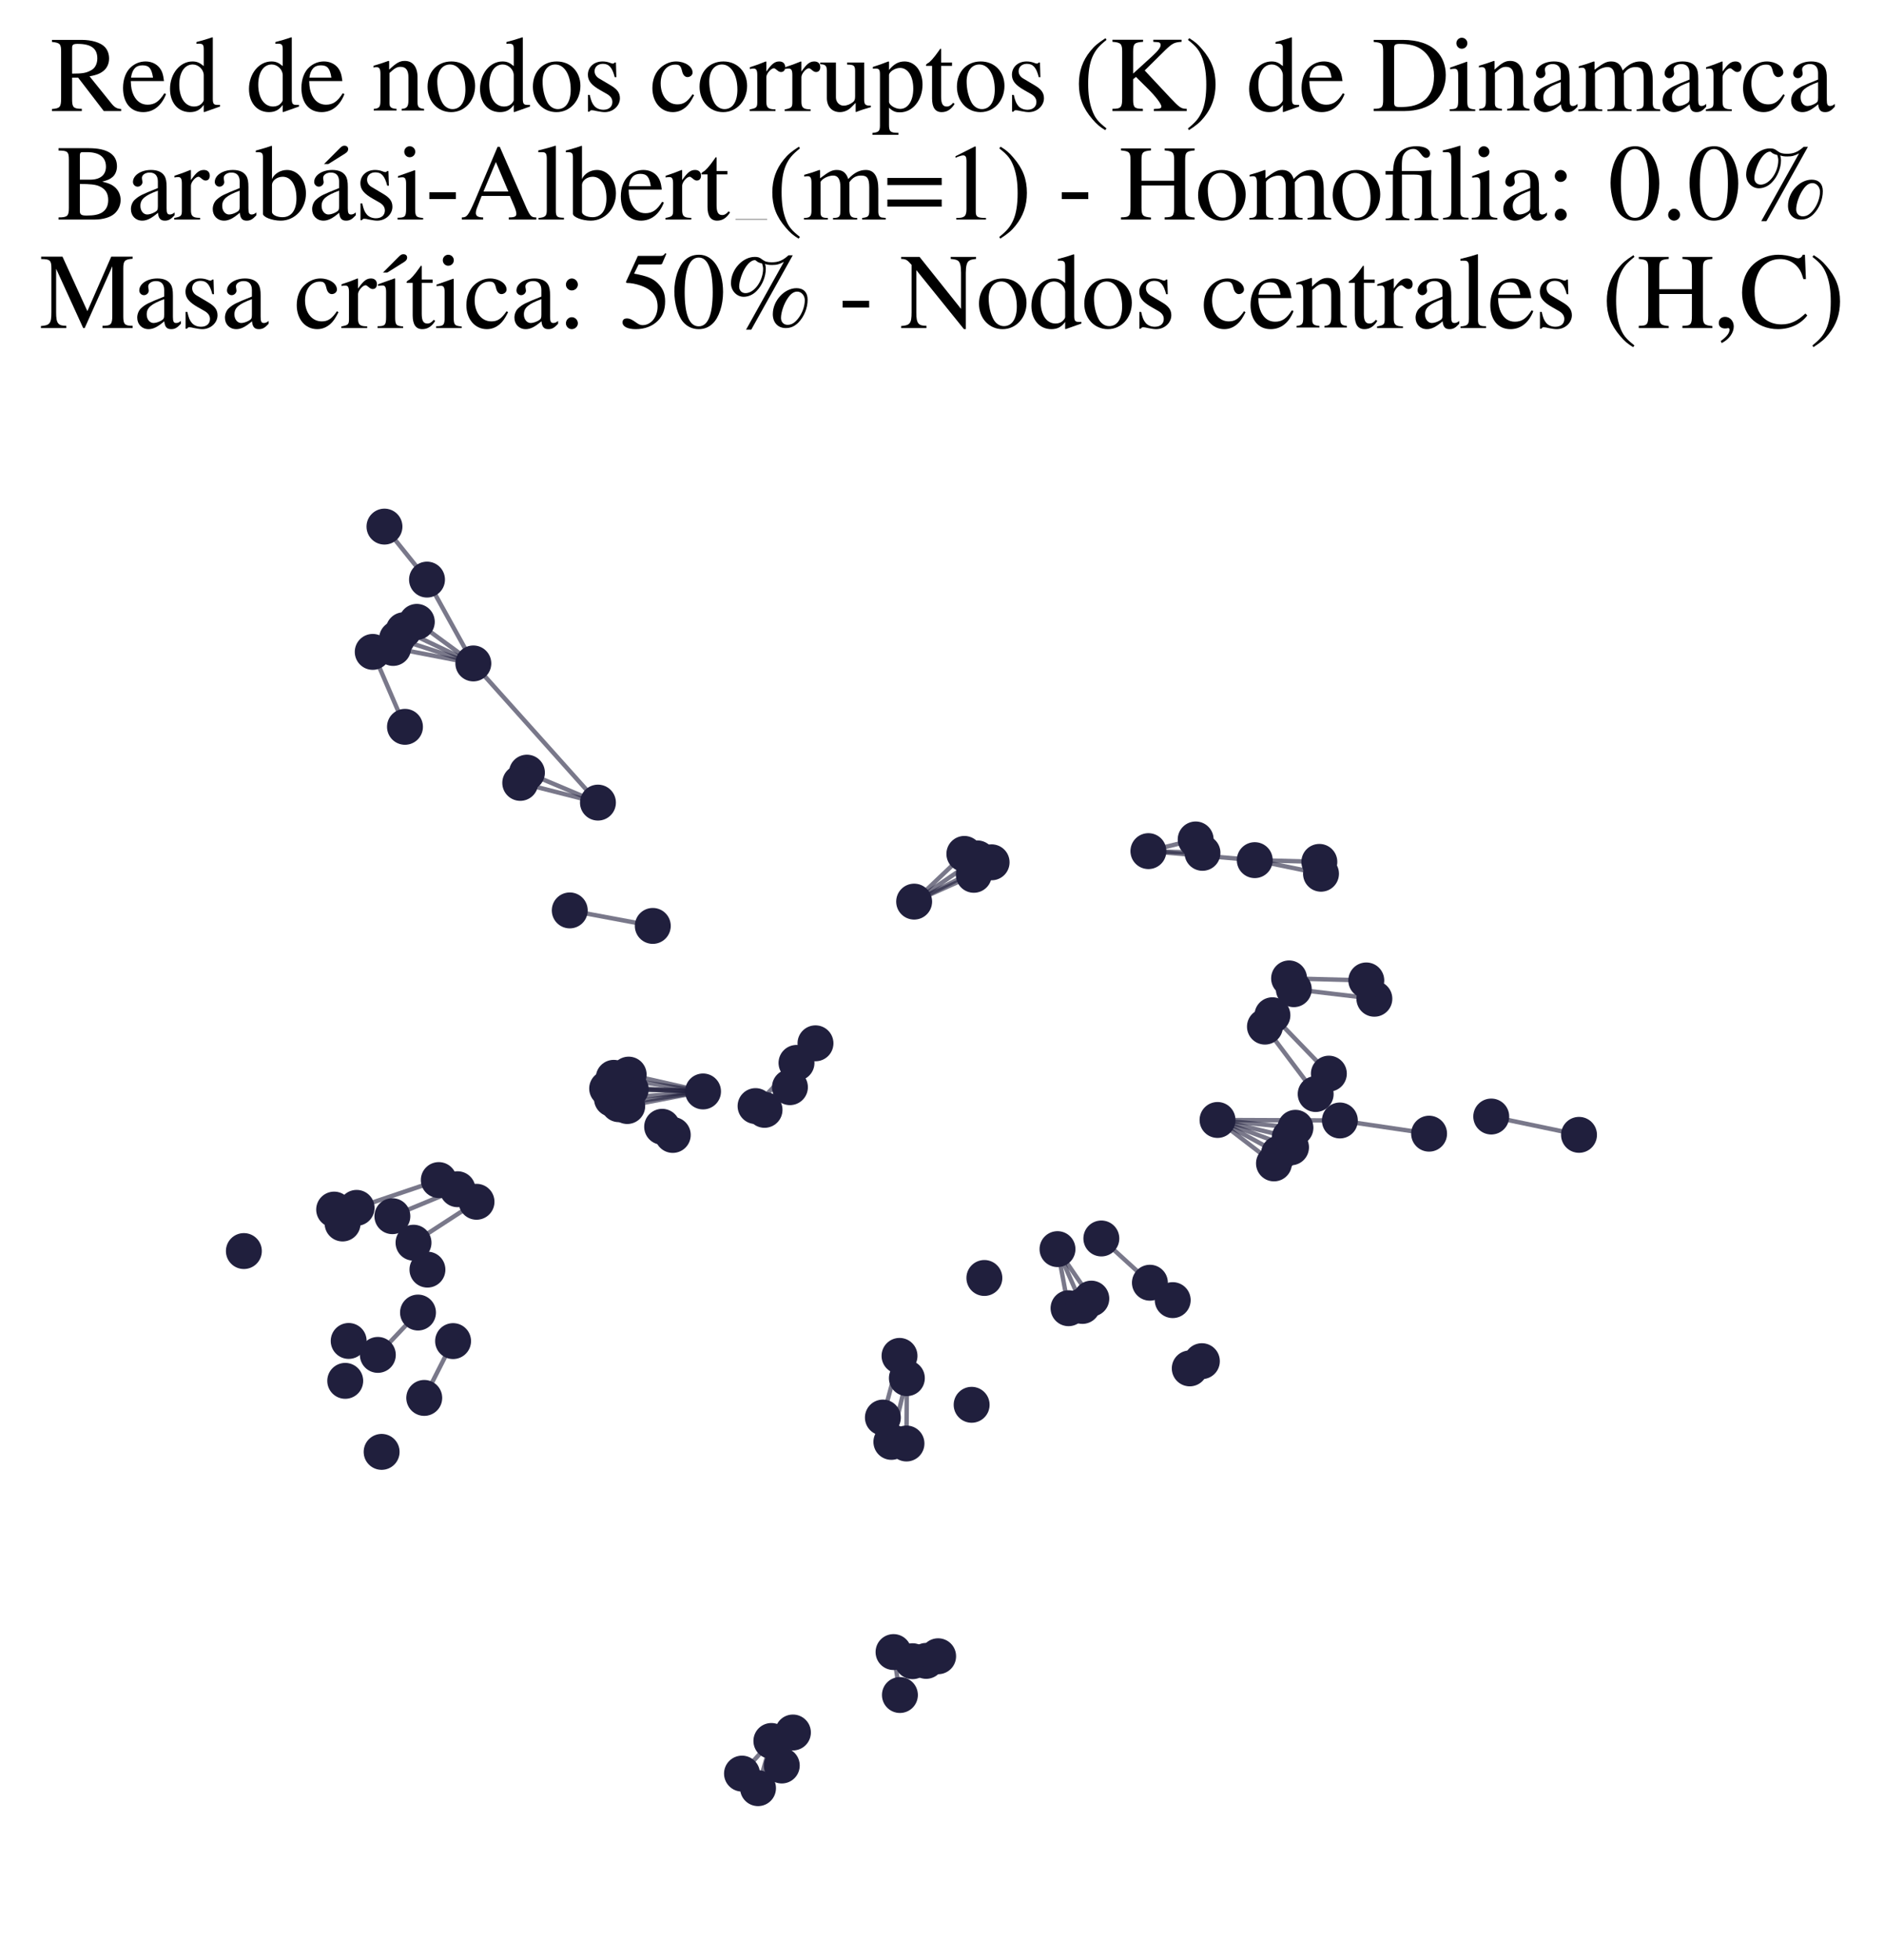 <?xml version="1.0" encoding="utf-8" standalone="no"?>
<!DOCTYPE svg PUBLIC "-//W3C//DTD SVG 1.1//EN"
  "http://www.w3.org/Graphics/SVG/1.1/DTD/svg11.dtd">
<svg xmlns:xlink="http://www.w3.org/1999/xlink" width="171.118pt" height="177.988pt" viewBox="0 0 171.118 177.988" xmlns="http://www.w3.org/2000/svg" version="1.1">
 <defs>
  <style type="text/css">*{stroke-linejoin: round; stroke-linecap: butt}</style>
 </defs>
 <g id="figure_1">
  <g id="patch_1">
   <path d="M 0 177.988 
L 171.118 177.988 
L 171.118 -0 
L 0 -0 
z
" style="fill: #ffffff"/>
  </g>
  <g id="axes_1">
   <g id="LineCollection_1">
    <path d="M 117.661 102.4 
L 110.584 101.691 
" clip-path="url(#pcf1320dfd2)" style="fill: none; stroke: #201f3d; stroke-opacity: 0.6; stroke-width: 0.4"/>
    <path d="M 81.157 150.003 
L 81.737 153.903 
" clip-path="url(#pcf1320dfd2)" style="fill: none; stroke: #201f3d; stroke-opacity: 0.6; stroke-width: 0.4"/>
    <path d="M 35.639 110.427 
L 41.557 107.978 
" clip-path="url(#pcf1320dfd2)" style="fill: none; stroke: #201f3d; stroke-opacity: 0.6; stroke-width: 0.4"/>
    <path d="M 117.084 88.836 
L 124.096 89.021 
" clip-path="url(#pcf1320dfd2)" style="fill: none; stroke: #201f3d; stroke-opacity: 0.6; stroke-width: 0.4"/>
    <path d="M 98.312 118.575 
L 96.049 113.417 
" clip-path="url(#pcf1320dfd2)" style="fill: none; stroke: #201f3d; stroke-opacity: 0.6; stroke-width: 0.4"/>
    <path d="M 72.344 96.509 
L 69.441 100.772 
" clip-path="url(#pcf1320dfd2)" style="fill: none; stroke: #201f3d; stroke-opacity: 0.6; stroke-width: 0.4"/>
    <path d="M 72.344 96.509 
L 68.625 100.43 
" clip-path="url(#pcf1320dfd2)" style="fill: none; stroke: #201f3d; stroke-opacity: 0.6; stroke-width: 0.4"/>
    <path d="M 110.584 101.691 
L 115.711 105.634 
" clip-path="url(#pcf1320dfd2)" style="fill: none; stroke: #201f3d; stroke-opacity: 0.6; stroke-width: 0.4"/>
    <path d="M 110.584 101.691 
L 121.697 101.737 
" clip-path="url(#pcf1320dfd2)" style="fill: none; stroke: #201f3d; stroke-opacity: 0.6; stroke-width: 0.4"/>
    <path d="M 110.584 101.691 
L 116.165 104.744 
" clip-path="url(#pcf1320dfd2)" style="fill: none; stroke: #201f3d; stroke-opacity: 0.6; stroke-width: 0.4"/>
    <path d="M 110.584 101.691 
L 117.26 104.173 
" clip-path="url(#pcf1320dfd2)" style="fill: none; stroke: #201f3d; stroke-opacity: 0.6; stroke-width: 0.4"/>
    <path d="M 110.584 101.691 
L 117.148 103.253 
" clip-path="url(#pcf1320dfd2)" style="fill: none; stroke: #201f3d; stroke-opacity: 0.6; stroke-width: 0.4"/>
    <path d="M 96.049 113.417 
L 99.121 117.911 
" clip-path="url(#pcf1320dfd2)" style="fill: none; stroke: #201f3d; stroke-opacity: 0.6; stroke-width: 0.4"/>
    <path d="M 96.049 113.417 
L 97.052 118.783 
" clip-path="url(#pcf1320dfd2)" style="fill: none; stroke: #201f3d; stroke-opacity: 0.6; stroke-width: 0.4"/>
    <path d="M 34.318 123.021 
L 37.966 119.176 
" clip-path="url(#pcf1320dfd2)" style="fill: none; stroke: #201f3d; stroke-opacity: 0.6; stroke-width: 0.4"/>
    <path d="M 63.855 99.101 
L 56.97 100.425 
" clip-path="url(#pcf1320dfd2)" style="fill: none; stroke: #201f3d; stroke-opacity: 0.6; stroke-width: 0.4"/>
    <path d="M 63.855 99.101 
L 55.146 98.836 
" clip-path="url(#pcf1320dfd2)" style="fill: none; stroke: #201f3d; stroke-opacity: 0.6; stroke-width: 0.4"/>
    <path d="M 63.855 99.101 
L 57.29 98.905 
" clip-path="url(#pcf1320dfd2)" style="fill: none; stroke: #201f3d; stroke-opacity: 0.6; stroke-width: 0.4"/>
    <path d="M 63.855 99.101 
L 57.1 97.572 
" clip-path="url(#pcf1320dfd2)" style="fill: none; stroke: #201f3d; stroke-opacity: 0.6; stroke-width: 0.4"/>
    <path d="M 63.855 99.101 
L 56.203 100.259 
" clip-path="url(#pcf1320dfd2)" style="fill: none; stroke: #201f3d; stroke-opacity: 0.6; stroke-width: 0.4"/>
    <path d="M 63.855 99.101 
L 56.186 98.729 
" clip-path="url(#pcf1320dfd2)" style="fill: none; stroke: #201f3d; stroke-opacity: 0.6; stroke-width: 0.4"/>
    <path d="M 63.855 99.101 
L 55.744 97.864 
" clip-path="url(#pcf1320dfd2)" style="fill: none; stroke: #201f3d; stroke-opacity: 0.6; stroke-width: 0.4"/>
    <path d="M 63.855 99.101 
L 55.584 99.775 
" clip-path="url(#pcf1320dfd2)" style="fill: none; stroke: #201f3d; stroke-opacity: 0.6; stroke-width: 0.4"/>
    <path d="M 117.512 89.816 
L 124.83 90.684 
" clip-path="url(#pcf1320dfd2)" style="fill: none; stroke: #201f3d; stroke-opacity: 0.6; stroke-width: 0.4"/>
    <path d="M 54.31 72.875 
L 47.252 71.084 
" clip-path="url(#pcf1320dfd2)" style="fill: none; stroke: #201f3d; stroke-opacity: 0.6; stroke-width: 0.4"/>
    <path d="M 54.31 72.875 
L 47.86 70.155 
" clip-path="url(#pcf1320dfd2)" style="fill: none; stroke: #201f3d; stroke-opacity: 0.6; stroke-width: 0.4"/>
    <path d="M 54.31 72.875 
L 42.991 60.238 
" clip-path="url(#pcf1320dfd2)" style="fill: none; stroke: #201f3d; stroke-opacity: 0.6; stroke-width: 0.4"/>
    <path d="M 38.784 52.626 
L 42.991 60.238 
" clip-path="url(#pcf1320dfd2)" style="fill: none; stroke: #201f3d; stroke-opacity: 0.6; stroke-width: 0.4"/>
    <path d="M 38.784 52.626 
L 34.92 47.815 
" clip-path="url(#pcf1320dfd2)" style="fill: none; stroke: #201f3d; stroke-opacity: 0.6; stroke-width: 0.4"/>
    <path d="M 36.669 57.223 
L 42.991 60.238 
" clip-path="url(#pcf1320dfd2)" style="fill: none; stroke: #201f3d; stroke-opacity: 0.6; stroke-width: 0.4"/>
    <path d="M 119.832 78.258 
L 113.966 78.099 
" clip-path="url(#pcf1320dfd2)" style="fill: none; stroke: #201f3d; stroke-opacity: 0.6; stroke-width: 0.4"/>
    <path d="M 88.449 79.431 
L 83.029 81.865 
" clip-path="url(#pcf1320dfd2)" style="fill: none; stroke: #201f3d; stroke-opacity: 0.6; stroke-width: 0.4"/>
    <path d="M 43.281 109.119 
L 37.559 112.834 
" clip-path="url(#pcf1320dfd2)" style="fill: none; stroke: #201f3d; stroke-opacity: 0.6; stroke-width: 0.4"/>
    <path d="M 39.854 107.147 
L 32.39 109.671 
" clip-path="url(#pcf1320dfd2)" style="fill: none; stroke: #201f3d; stroke-opacity: 0.6; stroke-width: 0.4"/>
    <path d="M 115.57 92.181 
L 120.697 97.484 
" clip-path="url(#pcf1320dfd2)" style="fill: none; stroke: #201f3d; stroke-opacity: 0.6; stroke-width: 0.4"/>
    <path d="M 80.961 130.92 
L 82.368 125.133 
" clip-path="url(#pcf1320dfd2)" style="fill: none; stroke: #201f3d; stroke-opacity: 0.6; stroke-width: 0.4"/>
    <path d="M 74.068 94.73 
L 71.748 98.712 
" clip-path="url(#pcf1320dfd2)" style="fill: none; stroke: #201f3d; stroke-opacity: 0.6; stroke-width: 0.4"/>
    <path d="M 121.697 101.737 
L 129.8 102.934 
" clip-path="url(#pcf1320dfd2)" style="fill: none; stroke: #201f3d; stroke-opacity: 0.6; stroke-width: 0.4"/>
    <path d="M 88.77 77.938 
L 83.029 81.865 
" clip-path="url(#pcf1320dfd2)" style="fill: none; stroke: #201f3d; stroke-opacity: 0.6; stroke-width: 0.4"/>
    <path d="M 114.891 93.215 
L 119.499 99.335 
" clip-path="url(#pcf1320dfd2)" style="fill: none; stroke: #201f3d; stroke-opacity: 0.6; stroke-width: 0.4"/>
    <path d="M 104.443 116.468 
L 100.032 112.45 
" clip-path="url(#pcf1320dfd2)" style="fill: none; stroke: #201f3d; stroke-opacity: 0.6; stroke-width: 0.4"/>
    <path d="M 81.701 123.111 
L 80.19 128.71 
" clip-path="url(#pcf1320dfd2)" style="fill: none; stroke: #201f3d; stroke-opacity: 0.6; stroke-width: 0.4"/>
    <path d="M 71.007 160.303 
L 72.019 157.306 
" clip-path="url(#pcf1320dfd2)" style="fill: none; stroke: #201f3d; stroke-opacity: 0.6; stroke-width: 0.4"/>
    <path d="M 135.445 101.378 
L 143.417 103.042 
" clip-path="url(#pcf1320dfd2)" style="fill: none; stroke: #201f3d; stroke-opacity: 0.6; stroke-width: 0.4"/>
    <path d="M 83.029 81.865 
L 87.59 77.532 
" clip-path="url(#pcf1320dfd2)" style="fill: none; stroke: #201f3d; stroke-opacity: 0.6; stroke-width: 0.4"/>
    <path d="M 83.029 81.865 
L 90.065 78.296 
" clip-path="url(#pcf1320dfd2)" style="fill: none; stroke: #201f3d; stroke-opacity: 0.6; stroke-width: 0.4"/>
    <path d="M 82.333 131.067 
L 82.368 125.133 
" clip-path="url(#pcf1320dfd2)" style="fill: none; stroke: #201f3d; stroke-opacity: 0.6; stroke-width: 0.4"/>
    <path d="M 38.533 126.927 
L 41.152 121.768 
" clip-path="url(#pcf1320dfd2)" style="fill: none; stroke: #201f3d; stroke-opacity: 0.6; stroke-width: 0.4"/>
    <path d="M 104.306 77.28 
L 113.966 78.099 
" clip-path="url(#pcf1320dfd2)" style="fill: none; stroke: #201f3d; stroke-opacity: 0.6; stroke-width: 0.4"/>
    <path d="M 104.306 77.28 
L 109.218 77.436 
" clip-path="url(#pcf1320dfd2)" style="fill: none; stroke: #201f3d; stroke-opacity: 0.6; stroke-width: 0.4"/>
    <path d="M 104.306 77.28 
L 108.599 76.22 
" clip-path="url(#pcf1320dfd2)" style="fill: none; stroke: #201f3d; stroke-opacity: 0.6; stroke-width: 0.4"/>
    <path d="M 113.966 78.099 
L 119.983 79.333 
" clip-path="url(#pcf1320dfd2)" style="fill: none; stroke: #201f3d; stroke-opacity: 0.6; stroke-width: 0.4"/>
    <path d="M 36.063 57.984 
L 42.991 60.238 
" clip-path="url(#pcf1320dfd2)" style="fill: none; stroke: #201f3d; stroke-opacity: 0.6; stroke-width: 0.4"/>
    <path d="M 67.393 161.039 
L 70.062 158.076 
" clip-path="url(#pcf1320dfd2)" style="fill: none; stroke: #201f3d; stroke-opacity: 0.6; stroke-width: 0.4"/>
    <path d="M 35.708 58.832 
L 42.991 60.238 
" clip-path="url(#pcf1320dfd2)" style="fill: none; stroke: #201f3d; stroke-opacity: 0.6; stroke-width: 0.4"/>
    <path d="M 51.75 82.663 
L 59.291 84.071 
" clip-path="url(#pcf1320dfd2)" style="fill: none; stroke: #201f3d; stroke-opacity: 0.6; stroke-width: 0.4"/>
    <path d="M 70.062 158.076 
L 68.849 162.361 
" clip-path="url(#pcf1320dfd2)" style="fill: none; stroke: #201f3d; stroke-opacity: 0.6; stroke-width: 0.4"/>
    <path d="M 36.783 65.994 
L 33.854 59.191 
" clip-path="url(#pcf1320dfd2)" style="fill: none; stroke: #201f3d; stroke-opacity: 0.6; stroke-width: 0.4"/>
    <path d="M 37.857 56.463 
L 42.991 60.238 
" clip-path="url(#pcf1320dfd2)" style="fill: none; stroke: #201f3d; stroke-opacity: 0.6; stroke-width: 0.4"/>
   </g>
   <g id="PathCollection_1">
    <defs>
     <path id="m071372f8cb" d="M 0 1.581 
C 0.419 1.581 0.822 1.415 1.118 1.118 
C 1.415 0.822 1.581 0.419 1.581 0 
C 1.581 -0.419 1.415 -0.822 1.118 -1.118 
C 0.822 -1.415 0.419 -1.581 0 -1.581 
C -0.419 -1.581 -0.822 -1.415 -1.118 -1.118 
C -1.415 -0.822 -1.581 -0.419 -1.581 0 
C -1.581 0.419 -1.415 0.822 -1.118 1.118 
C -0.822 1.415 -0.419 1.581 0 1.581 
z
" style="stroke: #201f3d; stroke-width: 0.1"/>
    </defs>
    <g clip-path="url(#pcf1320dfd2)">
     <use xlink:href="#m071372f8cb" x="104.443" y="116.468" style="fill: #201f3d; stroke: #201f3d; stroke-width: 0.1"/>
     <use xlink:href="#m071372f8cb" x="108.599" y="76.22" style="fill: #201f3d; stroke: #201f3d; stroke-width: 0.1"/>
     <use xlink:href="#m071372f8cb" x="113.966" y="78.099" style="fill: #201f3d; stroke: #201f3d; stroke-width: 0.1"/>
     <use xlink:href="#m071372f8cb" x="35.639" y="110.427" style="fill: #201f3d; stroke: #201f3d; stroke-width: 0.1"/>
     <use xlink:href="#m071372f8cb" x="121.697" y="101.737" style="fill: #201f3d; stroke: #201f3d; stroke-width: 0.1"/>
     <use xlink:href="#m071372f8cb" x="114.891" y="93.215" style="fill: #201f3d; stroke: #201f3d; stroke-width: 0.1"/>
     <use xlink:href="#m071372f8cb" x="38.823" y="115.279" style="fill: #201f3d; stroke: #201f3d; stroke-width: 0.1"/>
     <use xlink:href="#m071372f8cb" x="81.157" y="150.003" style="fill: #201f3d; stroke: #201f3d; stroke-width: 0.1"/>
     <use xlink:href="#m071372f8cb" x="82.333" y="131.067" style="fill: #201f3d; stroke: #201f3d; stroke-width: 0.1"/>
     <use xlink:href="#m071372f8cb" x="124.83" y="90.684" style="fill: #201f3d; stroke: #201f3d; stroke-width: 0.1"/>
     <use xlink:href="#m071372f8cb" x="81.737" y="153.903" style="fill: #201f3d; stroke: #201f3d; stroke-width: 0.1"/>
     <use xlink:href="#m071372f8cb" x="82.368" y="125.133" style="fill: #201f3d; stroke: #201f3d; stroke-width: 0.1"/>
     <use xlink:href="#m071372f8cb" x="42.991" y="60.238" style="fill: #201f3d; stroke: #201f3d; stroke-width: 0.1"/>
     <use xlink:href="#m071372f8cb" x="30.35" y="109.827" style="fill: #201f3d; stroke: #201f3d; stroke-width: 0.1"/>
     <use xlink:href="#m071372f8cb" x="56.203" y="100.259" style="fill: #201f3d; stroke: #201f3d; stroke-width: 0.1"/>
     <use xlink:href="#m071372f8cb" x="57.1" y="97.572" style="fill: #201f3d; stroke: #201f3d; stroke-width: 0.1"/>
     <use xlink:href="#m071372f8cb" x="81.701" y="123.111" style="fill: #201f3d; stroke: #201f3d; stroke-width: 0.1"/>
     <use xlink:href="#m071372f8cb" x="89.407" y="116.037" style="fill: #201f3d; stroke: #201f3d; stroke-width: 0.1"/>
     <use xlink:href="#m071372f8cb" x="34.662" y="131.827" style="fill: #201f3d; stroke: #201f3d; stroke-width: 0.1"/>
     <use xlink:href="#m071372f8cb" x="61.106" y="103.05" style="fill: #201f3d; stroke: #201f3d; stroke-width: 0.1"/>
     <use xlink:href="#m071372f8cb" x="72.344" y="96.509" style="fill: #201f3d; stroke: #201f3d; stroke-width: 0.1"/>
     <use xlink:href="#m071372f8cb" x="39.854" y="107.147" style="fill: #201f3d; stroke: #201f3d; stroke-width: 0.1"/>
     <use xlink:href="#m071372f8cb" x="69.441" y="100.772" style="fill: #201f3d; stroke: #201f3d; stroke-width: 0.1"/>
     <use xlink:href="#m071372f8cb" x="35.708" y="58.832" style="fill: #201f3d; stroke: #201f3d; stroke-width: 0.1"/>
     <use xlink:href="#m071372f8cb" x="135.445" y="101.378" style="fill: #201f3d; stroke: #201f3d; stroke-width: 0.1"/>
     <use xlink:href="#m071372f8cb" x="97.052" y="118.783" style="fill: #201f3d; stroke: #201f3d; stroke-width: 0.1"/>
     <use xlink:href="#m071372f8cb" x="109.163" y="123.591" style="fill: #201f3d; stroke: #201f3d; stroke-width: 0.1"/>
     <use xlink:href="#m071372f8cb" x="37.559" y="112.834" style="fill: #201f3d; stroke: #201f3d; stroke-width: 0.1"/>
     <use xlink:href="#m071372f8cb" x="124.096" y="89.021" style="fill: #201f3d; stroke: #201f3d; stroke-width: 0.1"/>
     <use xlink:href="#m071372f8cb" x="68.849" y="162.361" style="fill: #201f3d; stroke: #201f3d; stroke-width: 0.1"/>
     <use xlink:href="#m071372f8cb" x="55.584" y="99.775" style="fill: #201f3d; stroke: #201f3d; stroke-width: 0.1"/>
     <use xlink:href="#m071372f8cb" x="84.119" y="150.804" style="fill: #201f3d; stroke: #201f3d; stroke-width: 0.1"/>
     <use xlink:href="#m071372f8cb" x="37.966" y="119.176" style="fill: #201f3d; stroke: #201f3d; stroke-width: 0.1"/>
     <use xlink:href="#m071372f8cb" x="120.697" y="97.484" style="fill: #201f3d; stroke: #201f3d; stroke-width: 0.1"/>
     <use xlink:href="#m071372f8cb" x="41.152" y="121.768" style="fill: #201f3d; stroke: #201f3d; stroke-width: 0.1"/>
     <use xlink:href="#m071372f8cb" x="33.854" y="59.191" style="fill: #201f3d; stroke: #201f3d; stroke-width: 0.1"/>
     <use xlink:href="#m071372f8cb" x="71.007" y="160.303" style="fill: #201f3d; stroke: #201f3d; stroke-width: 0.1"/>
     <use xlink:href="#m071372f8cb" x="55.146" y="98.836" style="fill: #201f3d; stroke: #201f3d; stroke-width: 0.1"/>
     <use xlink:href="#m071372f8cb" x="98.312" y="118.575" style="fill: #201f3d; stroke: #201f3d; stroke-width: 0.1"/>
     <use xlink:href="#m071372f8cb" x="74.068" y="94.73" style="fill: #201f3d; stroke: #201f3d; stroke-width: 0.1"/>
     <use xlink:href="#m071372f8cb" x="67.393" y="161.039" style="fill: #201f3d; stroke: #201f3d; stroke-width: 0.1"/>
     <use xlink:href="#m071372f8cb" x="104.306" y="77.28" style="fill: #201f3d; stroke: #201f3d; stroke-width: 0.1"/>
     <use xlink:href="#m071372f8cb" x="38.533" y="126.927" style="fill: #201f3d; stroke: #201f3d; stroke-width: 0.1"/>
     <use xlink:href="#m071372f8cb" x="119.832" y="78.258" style="fill: #201f3d; stroke: #201f3d; stroke-width: 0.1"/>
     <use xlink:href="#m071372f8cb" x="36.063" y="57.984" style="fill: #201f3d; stroke: #201f3d; stroke-width: 0.1"/>
     <use xlink:href="#m071372f8cb" x="96.049" y="113.417" style="fill: #201f3d; stroke: #201f3d; stroke-width: 0.1"/>
     <use xlink:href="#m071372f8cb" x="59.291" y="84.071" style="fill: #201f3d; stroke: #201f3d; stroke-width: 0.1"/>
     <use xlink:href="#m071372f8cb" x="143.417" y="103.042" style="fill: #201f3d; stroke: #201f3d; stroke-width: 0.1"/>
     <use xlink:href="#m071372f8cb" x="32.39" y="109.671" style="fill: #201f3d; stroke: #201f3d; stroke-width: 0.1"/>
     <use xlink:href="#m071372f8cb" x="119.499" y="99.335" style="fill: #201f3d; stroke: #201f3d; stroke-width: 0.1"/>
     <use xlink:href="#m071372f8cb" x="117.661" y="102.4" style="fill: #201f3d; stroke: #201f3d; stroke-width: 0.1"/>
     <use xlink:href="#m071372f8cb" x="82.881" y="150.833" style="fill: #201f3d; stroke: #201f3d; stroke-width: 0.1"/>
     <use xlink:href="#m071372f8cb" x="36.783" y="65.994" style="fill: #201f3d; stroke: #201f3d; stroke-width: 0.1"/>
     <use xlink:href="#m071372f8cb" x="41.557" y="107.978" style="fill: #201f3d; stroke: #201f3d; stroke-width: 0.1"/>
     <use xlink:href="#m071372f8cb" x="36.669" y="57.223" style="fill: #201f3d; stroke: #201f3d; stroke-width: 0.1"/>
     <use xlink:href="#m071372f8cb" x="80.961" y="130.92" style="fill: #201f3d; stroke: #201f3d; stroke-width: 0.1"/>
     <use xlink:href="#m071372f8cb" x="34.92" y="47.815" style="fill: #201f3d; stroke: #201f3d; stroke-width: 0.1"/>
     <use xlink:href="#m071372f8cb" x="34.318" y="123.021" style="fill: #201f3d; stroke: #201f3d; stroke-width: 0.1"/>
     <use xlink:href="#m071372f8cb" x="85.208" y="150.383" style="fill: #201f3d; stroke: #201f3d; stroke-width: 0.1"/>
     <use xlink:href="#m071372f8cb" x="110.584" y="101.691" style="fill: #201f3d; stroke: #201f3d; stroke-width: 0.1"/>
     <use xlink:href="#m071372f8cb" x="60.14" y="102.309" style="fill: #201f3d; stroke: #201f3d; stroke-width: 0.1"/>
     <use xlink:href="#m071372f8cb" x="116.165" y="104.744" style="fill: #201f3d; stroke: #201f3d; stroke-width: 0.1"/>
     <use xlink:href="#m071372f8cb" x="115.711" y="105.634" style="fill: #201f3d; stroke: #201f3d; stroke-width: 0.1"/>
     <use xlink:href="#m071372f8cb" x="68.625" y="100.43" style="fill: #201f3d; stroke: #201f3d; stroke-width: 0.1"/>
     <use xlink:href="#m071372f8cb" x="47.86" y="70.155" style="fill: #201f3d; stroke: #201f3d; stroke-width: 0.1"/>
     <use xlink:href="#m071372f8cb" x="108.062" y="124.246" style="fill: #201f3d; stroke: #201f3d; stroke-width: 0.1"/>
     <use xlink:href="#m071372f8cb" x="56.97" y="100.425" style="fill: #201f3d; stroke: #201f3d; stroke-width: 0.1"/>
     <use xlink:href="#m071372f8cb" x="31.116" y="111.09" style="fill: #201f3d; stroke: #201f3d; stroke-width: 0.1"/>
     <use xlink:href="#m071372f8cb" x="80.19" y="128.71" style="fill: #201f3d; stroke: #201f3d; stroke-width: 0.1"/>
     <use xlink:href="#m071372f8cb" x="47.252" y="71.084" style="fill: #201f3d; stroke: #201f3d; stroke-width: 0.1"/>
     <use xlink:href="#m071372f8cb" x="88.251" y="127.552" style="fill: #201f3d; stroke: #201f3d; stroke-width: 0.1"/>
     <use xlink:href="#m071372f8cb" x="119.983" y="79.333" style="fill: #201f3d; stroke: #201f3d; stroke-width: 0.1"/>
     <use xlink:href="#m071372f8cb" x="37.857" y="56.463" style="fill: #201f3d; stroke: #201f3d; stroke-width: 0.1"/>
     <use xlink:href="#m071372f8cb" x="71.748" y="98.712" style="fill: #201f3d; stroke: #201f3d; stroke-width: 0.1"/>
     <use xlink:href="#m071372f8cb" x="88.449" y="79.431" style="fill: #201f3d; stroke: #201f3d; stroke-width: 0.1"/>
     <use xlink:href="#m071372f8cb" x="51.75" y="82.663" style="fill: #201f3d; stroke: #201f3d; stroke-width: 0.1"/>
     <use xlink:href="#m071372f8cb" x="106.514" y="118.048" style="fill: #201f3d; stroke: #201f3d; stroke-width: 0.1"/>
     <use xlink:href="#m071372f8cb" x="88.77" y="77.938" style="fill: #201f3d; stroke: #201f3d; stroke-width: 0.1"/>
     <use xlink:href="#m071372f8cb" x="117.26" y="104.173" style="fill: #201f3d; stroke: #201f3d; stroke-width: 0.1"/>
     <use xlink:href="#m071372f8cb" x="70.062" y="158.076" style="fill: #201f3d; stroke: #201f3d; stroke-width: 0.1"/>
     <use xlink:href="#m071372f8cb" x="100.032" y="112.45" style="fill: #201f3d; stroke: #201f3d; stroke-width: 0.1"/>
     <use xlink:href="#m071372f8cb" x="43.281" y="109.119" style="fill: #201f3d; stroke: #201f3d; stroke-width: 0.1"/>
     <use xlink:href="#m071372f8cb" x="54.31" y="72.875" style="fill: #201f3d; stroke: #201f3d; stroke-width: 0.1"/>
     <use xlink:href="#m071372f8cb" x="109.218" y="77.436" style="fill: #201f3d; stroke: #201f3d; stroke-width: 0.1"/>
     <use xlink:href="#m071372f8cb" x="117.084" y="88.836" style="fill: #201f3d; stroke: #201f3d; stroke-width: 0.1"/>
     <use xlink:href="#m071372f8cb" x="63.855" y="99.101" style="fill: #201f3d; stroke: #201f3d; stroke-width: 0.1"/>
     <use xlink:href="#m071372f8cb" x="99.121" y="117.911" style="fill: #201f3d; stroke: #201f3d; stroke-width: 0.1"/>
     <use xlink:href="#m071372f8cb" x="87.59" y="77.532" style="fill: #201f3d; stroke: #201f3d; stroke-width: 0.1"/>
     <use xlink:href="#m071372f8cb" x="117.512" y="89.816" style="fill: #201f3d; stroke: #201f3d; stroke-width: 0.1"/>
     <use xlink:href="#m071372f8cb" x="129.8" y="102.934" style="fill: #201f3d; stroke: #201f3d; stroke-width: 0.1"/>
     <use xlink:href="#m071372f8cb" x="117.148" y="103.253" style="fill: #201f3d; stroke: #201f3d; stroke-width: 0.1"/>
     <use xlink:href="#m071372f8cb" x="31.356" y="125.378" style="fill: #201f3d; stroke: #201f3d; stroke-width: 0.1"/>
     <use xlink:href="#m071372f8cb" x="38.784" y="52.626" style="fill: #201f3d; stroke: #201f3d; stroke-width: 0.1"/>
     <use xlink:href="#m071372f8cb" x="83.029" y="81.865" style="fill: #201f3d; stroke: #201f3d; stroke-width: 0.1"/>
     <use xlink:href="#m071372f8cb" x="90.065" y="78.296" style="fill: #201f3d; stroke: #201f3d; stroke-width: 0.1"/>
     <use xlink:href="#m071372f8cb" x="115.57" y="92.181" style="fill: #201f3d; stroke: #201f3d; stroke-width: 0.1"/>
     <use xlink:href="#m071372f8cb" x="31.67" y="121.755" style="fill: #201f3d; stroke: #201f3d; stroke-width: 0.1"/>
     <use xlink:href="#m071372f8cb" x="57.29" y="98.905" style="fill: #201f3d; stroke: #201f3d; stroke-width: 0.1"/>
     <use xlink:href="#m071372f8cb" x="56.186" y="98.729" style="fill: #201f3d; stroke: #201f3d; stroke-width: 0.1"/>
     <use xlink:href="#m071372f8cb" x="72.019" y="157.306" style="fill: #201f3d; stroke: #201f3d; stroke-width: 0.1"/>
     <use xlink:href="#m071372f8cb" x="55.744" y="97.864" style="fill: #201f3d; stroke: #201f3d; stroke-width: 0.1"/>
     <use xlink:href="#m071372f8cb" x="22.15" y="113.593" style="fill: #201f3d; stroke: #201f3d; stroke-width: 0.1"/>
    </g>
   </g>
   <g id="text_1">
    <!-- Red de nodos corruptos (K) de Dinamarca -->
    <g transform="translate(4.551 10.084) scale(0.096 -0.096)">
     <defs>
      <path id="NimbusRomNo9L-Regu-52" d="M 4218 121 
C 3974 140 3846 205 3661 424 
L 2342 2061 
C 2771 2143 2963 2219 3174 2388 
C 3379 2553 3501 2818 3501 3113 
C 3501 3385 3418 3618 3251 3801 
C 3008 4059 2477 4224 1875 4224 
L 109 4224 
L 109 4102 
C 589 4051 653 3981 653 3528 
L 653 765 
C 653 236 589 159 109 121 
L 109 0 
L 1882 0 
L 1882 134 
C 1389 134 1306 219 1306 692 
L 1306 1984 
L 1664 1984 
L 3187 0 
L 4218 0 
L 4218 121 
z
M 1306 3762 
C 1306 3937 1376 3987 1632 3987 
C 2432 3987 2803 3716 2803 3123 
C 2803 2807 2669 2542 2438 2423 
C 2144 2258 1920 2221 1306 2221 
L 1306 3762 
z
" transform="scale(0.016)"/>
      <path id="NimbusRomNo9L-Regu-65" d="M 2611 1053 
C 2304 564 2029 378 1619 378 
C 1254 378 979 564 794 930 
C 678 1174 634 1386 621 1779 
L 2592 1779 
C 2541 2193 2477 2377 2317 2581 
C 2125 2811 1830 2944 1498 2944 
C 1178 2944 877 2829 634 2611 
C 333 2349 160 1894 160 1370 
C 160 486 621 -64 1357 -64 
C 1965 -64 2445 315 2714 1008 
L 2611 1053 
z
M 634 1984 
C 704 2479 922 2714 1312 2714 
C 1702 2714 1856 2535 1939 1984 
L 634 1984 
z
" transform="scale(0.016)"/>
      <path id="NimbusRomNo9L-Regu-64" d="M 2202 -64 
L 3142 269 
L 3142 365 
C 3027 365 3014 365 2995 365 
C 2765 365 2714 435 2714 731 
L 2714 4364 
L 2682 4377 
C 2374 4268 2150 4204 1741 4096 
L 1741 3994 
C 1792 4000 1830 4000 1882 4000 
C 2118 4000 2176 3936 2176 3672 
L 2176 2669 
C 1933 2874 1760 2944 1504 2944 
C 768 2944 173 2221 173 1312 
C 173 493 653 -64 1357 -64 
C 1715 -64 1958 64 2176 365 
L 2176 -45 
L 2202 -64 
z
M 2176 653 
C 2176 608 2131 531 2067 461 
C 1952 333 1792 269 1606 269 
C 1075 269 723 781 723 1568 
C 723 2291 1037 2765 1523 2765 
C 1862 2765 2176 2464 2176 2125 
L 2176 653 
z
" transform="scale(0.016)"/>
      <path id="NimbusRomNo9L-Regu-6e" d="M 102 2579 
C 141 2598 205 2605 275 2605 
C 454 2605 512 2509 512 2195 
L 512 608 
C 512 243 442 154 115 128 
L 115 32 
L 1472 32 
L 1472 128 
C 1146 154 1050 230 1050 461 
L 1050 2259 
C 1357 2547 1498 2624 1709 2624 
C 2022 2624 2176 2426 2176 2003 
L 2176 666 
C 2176 262 2093 154 1773 128 
L 1773 32 
L 3104 32 
L 3104 128 
C 2790 160 2714 237 2714 550 
L 2714 2016 
C 2714 2618 2432 2976 1958 2976 
C 1664 2976 1466 2867 1030 2458 
L 1030 2963 
L 986 2976 
C 672 2861 454 2790 102 2688 
L 102 2579 
z
" transform="scale(0.016)"/>
      <path id="NimbusRomNo9L-Regu-6f" d="M 1600 2944 
C 768 2944 186 2330 186 1446 
C 186 582 781 -64 1587 -64 
C 2394 -64 3008 614 3008 1498 
C 3008 2336 2419 2944 1600 2944 
z
M 1517 2765 
C 2054 2765 2432 2150 2432 1274 
C 2432 550 2144 115 1664 115 
C 1414 115 1178 269 1043 525 
C 864 858 762 1306 762 1760 
C 762 2368 1062 2765 1517 2765 
z
" transform="scale(0.016)"/>
      <path id="NimbusRomNo9L-Regu-73" d="M 2016 2010 
L 1990 2880 
L 1920 2880 
L 1907 2867 
C 1850 2822 1843 2816 1818 2816 
C 1779 2816 1715 2829 1645 2861 
C 1504 2915 1363 2944 1197 2944 
C 691 2944 326 2616 326 2154 
C 326 1796 531 1539 1075 1231 
L 1446 1020 
C 1670 892 1779 737 1779 539 
C 1779 256 1574 77 1248 77 
C 1030 77 832 159 710 298 
C 576 455 518 600 435 960 
L 333 960 
L 333 -39 
L 416 -39 
C 461 33 486 48 563 48 
C 621 48 710 35 858 -2 
C 1037 -39 1210 -64 1325 -64 
C 1818 -64 2227 308 2227 757 
C 2227 1077 2074 1289 1690 1520 
L 998 1930 
C 819 2033 723 2194 723 2367 
C 723 2624 922 2803 1216 2803 
C 1581 2803 1773 2583 1920 2010 
L 2016 2010 
z
" transform="scale(0.016)"/>
      <path id="NimbusRomNo9L-Regu-63" d="M 2547 998 
C 2240 550 2010 397 1645 397 
C 1062 397 653 909 653 1645 
C 653 2304 1005 2758 1523 2758 
C 1754 2758 1837 2688 1901 2451 
L 1939 2310 
C 1990 2131 2106 2016 2240 2016 
C 2406 2016 2547 2138 2547 2285 
C 2547 2643 2099 2944 1562 2944 
C 1248 2944 922 2816 659 2586 
C 339 2304 160 1869 160 1363 
C 160 531 666 -64 1376 -64 
C 1664 -64 1920 38 2150 237 
C 2323 390 2445 563 2637 941 
L 2547 998 
z
" transform="scale(0.016)"/>
      <path id="NimbusRomNo9L-Regu-72" d="M 45 2496 
C 134 2515 192 2522 269 2522 
C 429 2522 486 2419 486 2138 
L 486 538 
C 486 218 442 173 32 96 
L 32 0 
L 1568 0 
L 1568 102 
C 1133 102 1024 199 1024 565 
L 1024 2013 
C 1024 2219 1299 2541 1472 2541 
C 1510 2541 1568 2509 1638 2445 
C 1741 2355 1811 2317 1894 2317 
C 2048 2317 2144 2426 2144 2605 
C 2144 2816 2010 2944 1792 2944 
C 1523 2944 1338 2797 1024 2343 
L 1024 2931 
L 992 2944 
C 653 2803 422 2721 45 2599 
L 45 2496 
z
" transform="scale(0.016)"/>
      <path id="NimbusRomNo9L-Regu-75" d="M 3066 320 
L 3034 320 
C 2739 320 2669 390 2669 685 
L 2669 2880 
L 1658 2880 
L 1658 2758 
C 2054 2758 2131 2694 2131 2375 
L 2131 875 
C 2131 697 2099 607 2010 537 
C 1837 397 1638 320 1446 320 
C 1197 320 992 537 992 805 
L 992 2880 
L 58 2880 
L 58 2778 
C 365 2778 454 2682 454 2387 
L 454 770 
C 454 263 762 -64 1229 -64 
C 1466 -64 1715 38 1888 211 
L 2163 486 
L 2163 -45 
L 2189 -58 
C 2509 70 2739 141 3066 230 
L 3066 320 
z
" transform="scale(0.016)"/>
      <path id="NimbusRomNo9L-Regu-70" d="M 58 2516 
C 115 2522 160 2522 218 2522 
C 435 2522 480 2458 480 2155 
L 480 -855 
C 480 -1189 410 -1261 32 -1299 
L 32 -1408 
L 1581 -1408 
L 1581 -1293 
C 1101 -1293 1018 -1222 1018 -816 
L 1018 199 
C 1242 -13 1395 -77 1664 -77 
C 2419 -77 3008 643 3008 1575 
C 3008 2372 2560 2944 1939 2944 
C 1581 2944 1299 2784 1018 2438 
L 1018 2931 
L 979 2944 
C 634 2810 410 2726 58 2618 
L 58 2516 
z
M 1018 2136 
C 1018 2329 1376 2560 1670 2560 
C 2144 2560 2458 2071 2458 1324 
C 2458 611 2144 128 1683 128 
C 1382 128 1018 359 1018 552 
L 1018 2136 
z
" transform="scale(0.016)"/>
      <path id="NimbusRomNo9L-Regu-74" d="M 1632 2880 
L 986 2880 
L 986 3622 
C 986 3686 979 3706 941 3706 
C 896 3648 858 3590 813 3526 
C 570 3174 294 2867 192 2841 
C 122 2794 83 2748 83 2715 
C 83 2695 90 2682 109 2682 
L 448 2682 
L 448 751 
C 448 212 640 -64 1018 -64 
C 1331 -64 1574 90 1786 423 
L 1702 493 
C 1568 333 1459 269 1318 269 
C 1082 269 986 443 986 847 
L 986 2682 
L 1632 2682 
L 1632 2880 
z
" transform="scale(0.016)"/>
      <path id="NimbusRomNo9L-Regu-28" d="M 1888 4326 
C 1414 4019 1222 3853 986 3558 
C 531 3002 307 2362 307 1613 
C 307 800 544 173 1107 -480 
C 1370 -787 1536 -928 1869 -1133 
L 1946 -1030 
C 1434 -627 1254 -403 1082 77 
C 928 506 858 992 858 1632 
C 858 2304 941 2829 1114 3226 
C 1293 3622 1485 3853 1946 4224 
L 1888 4326 
z
" transform="scale(0.016)"/>
      <path id="NimbusRomNo9L-Regu-4b" d="M 2643 4109 
C 2720 4096 2784 4096 2810 4096 
C 3002 4096 3078 4045 3078 3917 
C 3078 3775 2931 3583 2579 3257 
L 1446 2224 
L 1446 3534 
C 1446 4000 1517 4071 2035 4109 
L 2035 4231 
L 218 4231 
L 218 4109 
C 717 4071 794 3988 794 3531 
L 794 750 
C 794 217 723 134 218 134 
L 218 0 
L 2022 0 
L 2022 134 
C 1523 134 1446 211 1446 683 
L 1446 1891 
L 1613 2026 
L 2291 1355 
C 2778 876 3123 422 3123 269 
C 3123 179 3034 134 2854 134 
C 2822 134 2752 134 2675 121 
L 2675 0 
L 4627 0 
L 4627 134 
C 4294 134 4205 198 3622 816 
L 2131 2409 
L 3347 3611 
C 3782 4026 3885 4077 4320 4109 
L 4320 4231 
L 2643 4231 
L 2643 4109 
z
" transform="scale(0.016)"/>
      <path id="NimbusRomNo9L-Regu-29" d="M 243 -1133 
C 717 -826 909 -659 1146 -365 
C 1600 192 1824 832 1824 1581 
C 1824 2400 1587 3021 1024 3674 
C 762 3981 595 4122 262 4326 
L 186 4224 
C 698 3821 870 3597 1050 3117 
C 1203 2688 1274 2202 1274 1562 
C 1274 896 1190 365 1018 -26 
C 838 -429 646 -659 186 -1030 
L 243 -1133 
z
" transform="scale(0.016)"/>
      <path id="NimbusRomNo9L-Regu-44" d="M 666 679 
C 666 217 589 134 102 134 
L 102 0 
L 1920 0 
C 2662 0 3334 210 3731 568 
C 4147 944 4384 1512 4384 2131 
C 4384 2706 4192 3203 3840 3554 
C 3405 3994 2707 4224 1830 4224 
L 102 4224 
L 102 4102 
C 608 4057 666 4000 666 3525 
L 666 679 
z
M 1318 3738 
C 1318 3936 1389 3987 1651 3987 
C 2202 3987 2618 3885 2925 3668 
C 3424 3323 3686 2775 3686 2087 
C 3686 1334 3424 798 2906 498 
C 2579 314 2208 237 1651 237 
C 1395 237 1318 294 1318 498 
L 1318 3738 
z
" transform="scale(0.016)"/>
      <path id="NimbusRomNo9L-Regu-69" d="M 1120 2929 
L 128 2579 
L 128 2484 
L 179 2490 
C 256 2502 339 2509 397 2509 
C 550 2509 608 2406 608 2125 
L 608 640 
C 608 179 544 109 102 109 
L 102 0 
L 1619 0 
L 1619 96 
C 1197 128 1146 191 1146 650 
L 1146 2910 
L 1120 2929 
z
M 819 4352 
C 646 4352 499 4205 499 4026 
C 499 3847 640 3699 819 3699 
C 1005 3699 1152 3840 1152 4026 
C 1152 4205 1005 4352 819 4352 
z
" transform="scale(0.016)"/>
      <path id="NimbusRomNo9L-Regu-61" d="M 2829 423 
C 2720 333 2643 301 2547 301 
C 2400 301 2355 390 2355 672 
L 2355 1920 
C 2355 2253 2323 2438 2227 2592 
C 2086 2822 1811 2944 1434 2944 
C 832 2944 358 2630 358 2227 
C 358 2080 486 1952 634 1952 
C 787 1952 922 2080 922 2221 
C 922 2246 915 2278 909 2323 
C 896 2381 890 2432 890 2477 
C 890 2650 1094 2790 1350 2790 
C 1664 2790 1837 2605 1837 2259 
L 1837 1869 
C 851 1472 742 1421 467 1178 
C 326 1050 237 832 237 621 
C 237 218 518 -64 909 -64 
C 1190 -64 1453 70 1843 403 
C 1875 70 1990 -64 2253 -64 
C 2470 -64 2605 13 2829 256 
L 2829 423 
z
M 1837 783 
C 1837 584 1805 526 1670 449 
C 1517 359 1338 301 1203 301 
C 979 301 800 520 800 796 
L 800 822 
C 800 1201 1062 1433 1837 1715 
L 1837 783 
z
" transform="scale(0.016)"/>
      <path id="NimbusRomNo9L-Regu-6d" d="M 122 2547 
C 205 2566 256 2573 326 2573 
C 493 2573 550 2470 550 2162 
L 550 539 
C 550 192 461 96 102 96 
L 102 0 
L 1523 0 
L 1523 96 
C 1184 96 1088 166 1088 418 
L 1088 2234 
C 1088 2246 1139 2310 1184 2355 
C 1344 2502 1619 2611 1843 2611 
C 2125 2611 2266 2385 2266 1932 
L 2266 528 
C 2266 167 2195 96 1830 96 
L 1830 0 
L 3264 0 
L 3264 96 
C 2899 96 2803 205 2803 603 
L 2803 2221 
C 2995 2496 3206 2611 3501 2611 
C 3866 2611 3981 2438 3981 1907 
L 3981 557 
C 3981 192 3930 141 3558 96 
L 3558 0 
L 4960 0 
L 4960 96 
L 4794 115 
C 4602 115 4518 230 4518 480 
L 4518 1802 
C 4518 2559 4269 2944 3776 2944 
C 3405 2944 3078 2778 2733 2407 
C 2618 2771 2400 2944 2054 2944 
C 1773 2944 1594 2854 1062 2451 
L 1062 2931 
L 1018 2944 
C 691 2822 474 2752 122 2656 
L 122 2547 
z
" transform="scale(0.016)"/>
     </defs>
     <use xlink:href="#NimbusRomNo9L-Regu-52" transform="scale(0.996)"/>
     <use xlink:href="#NimbusRomNo9L-Regu-65" transform="translate(66.45 0) scale(0.996)"/>
     <use xlink:href="#NimbusRomNo9L-Regu-64" transform="translate(110.684 0) scale(0.996)"/>
     <use xlink:href="#NimbusRomNo9L-Regu-64" transform="translate(185.403 0) scale(0.996)"/>
     <use xlink:href="#NimbusRomNo9L-Regu-65" transform="translate(235.217 0) scale(0.996)"/>
     <use xlink:href="#NimbusRomNo9L-Regu-6e" transform="translate(304.357 0) scale(0.996)"/>
     <use xlink:href="#NimbusRomNo9L-Regu-6f" transform="translate(354.17 0) scale(0.996)"/>
     <use xlink:href="#NimbusRomNo9L-Regu-64" transform="translate(403.983 0) scale(0.996)"/>
     <use xlink:href="#NimbusRomNo9L-Regu-6f" transform="translate(453.796 0) scale(0.996)"/>
     <use xlink:href="#NimbusRomNo9L-Regu-73" transform="translate(503.61 0) scale(0.996)"/>
     <use xlink:href="#NimbusRomNo9L-Regu-63" transform="translate(567.27 0) scale(0.996)"/>
     <use xlink:href="#NimbusRomNo9L-Regu-6f" transform="translate(611.503 0) scale(0.996)"/>
     <use xlink:href="#NimbusRomNo9L-Regu-72" transform="translate(661.317 0) scale(0.996)"/>
     <use xlink:href="#NimbusRomNo9L-Regu-72" transform="translate(694.492 0) scale(0.996)"/>
     <use xlink:href="#NimbusRomNo9L-Regu-75" transform="translate(727.667 0) scale(0.996)"/>
     <use xlink:href="#NimbusRomNo9L-Regu-70" transform="translate(777.48 0) scale(0.996)"/>
     <use xlink:href="#NimbusRomNo9L-Regu-74" transform="translate(827.294 0) scale(0.996)"/>
     <use xlink:href="#NimbusRomNo9L-Regu-6f" transform="translate(854.989 0) scale(0.996)"/>
     <use xlink:href="#NimbusRomNo9L-Regu-73" transform="translate(904.802 0) scale(0.996)"/>
     <use xlink:href="#NimbusRomNo9L-Regu-28" transform="translate(968.462 0) scale(0.996)"/>
     <use xlink:href="#NimbusRomNo9L-Regu-4b" transform="translate(1001.637 0) scale(0.996)"/>
     <use xlink:href="#NimbusRomNo9L-Regu-29" transform="translate(1073.567 0) scale(0.996)"/>
     <use xlink:href="#NimbusRomNo9L-Regu-64" transform="translate(1131.649 0) scale(0.996)"/>
     <use xlink:href="#NimbusRomNo9L-Regu-65" transform="translate(1181.462 0) scale(0.996)"/>
     <use xlink:href="#NimbusRomNo9L-Regu-44" transform="translate(1250.603 0) scale(0.996)"/>
     <use xlink:href="#NimbusRomNo9L-Regu-69" transform="translate(1322.533 0) scale(0.996)"/>
     <use xlink:href="#NimbusRomNo9L-Regu-6e" transform="translate(1350.228 0) scale(0.996)"/>
     <use xlink:href="#NimbusRomNo9L-Regu-61" transform="translate(1400.041 0) scale(0.996)"/>
     <use xlink:href="#NimbusRomNo9L-Regu-6d" transform="translate(1444.275 0) scale(0.996)"/>
     <use xlink:href="#NimbusRomNo9L-Regu-61" transform="translate(1521.783 0) scale(0.996)"/>
     <use xlink:href="#NimbusRomNo9L-Regu-72" transform="translate(1566.016 0) scale(0.996)"/>
     <use xlink:href="#NimbusRomNo9L-Regu-63" transform="translate(1599.192 0) scale(0.996)"/>
     <use xlink:href="#NimbusRomNo9L-Regu-61" transform="translate(1643.425 0) scale(0.996)"/>
    </g>
    <!-- Barabási-Albert_(m=1) - Homofilia: 0.0\%  -->
    <g transform="translate(5.149 19.936) scale(0.096 -0.096)">
     <defs>
      <path id="NimbusRomNo9L-Regu-42" d="M 109 4237 
L 109 4096 
C 646 4096 723 4026 723 3548 
L 723 689 
C 723 212 640 128 109 128 
L 109 0 
L 2246 0 
C 2746 0 3200 136 3437 356 
C 3667 564 3795 855 3795 1165 
C 3795 1451 3680 1710 3482 1897 
C 3290 2072 3117 2150 2701 2253 
C 3034 2335 3168 2398 3322 2531 
C 3482 2671 3578 2903 3578 3163 
C 3578 3871 3008 4237 1901 4237 
L 109 4237 
z
M 1376 2112 
C 1997 2112 2291 2080 2522 1982 
C 2886 1827 3059 1568 3059 1159 
C 3059 809 2925 555 2669 406 
C 2464 290 2202 238 1779 238 
C 1466 238 1376 296 1376 504 
L 1376 2112 
z
M 1376 2368 
L 1376 3812 
C 1376 3944 1421 4001 1517 4001 
L 1798 4001 
C 2534 4001 2925 3699 2925 3137 
C 2925 2646 2586 2368 1984 2368 
L 1376 2368 
z
" transform="scale(0.016)"/>
      <path id="NimbusRomNo9L-Regu-62" d="M 979 4364 
L 947 4377 
C 678 4281 506 4230 205 4147 
L 19 4096 
L 19 3994 
C 58 4000 83 4000 128 4000 
C 384 4000 442 3942 442 3673 
L 442 347 
C 442 147 986 -64 1498 -64 
C 2342 -64 2995 640 2995 1555 
C 2995 2342 2509 2944 1869 2944 
C 1478 2944 1107 2714 979 2400 
L 979 4364 
z
M 979 2061 
C 979 2310 1280 2541 1613 2541 
C 2112 2541 2432 2042 2432 1261 
C 2432 550 2125 141 1600 141 
C 1267 141 979 288 979 448 
L 979 2061 
z
" transform="scale(0.016)"/>
      <path id="NimbusRomNo9L-Regu-b4" d="M 851 3264 
L 1837 3882 
C 1971 3964 2029 4047 2029 4148 
C 2029 4275 1946 4352 1805 4352 
C 1709 4352 1651 4320 1536 4206 
L 595 3264 
L 851 3264 
z
" transform="scale(0.016)"/>
      <path id="NimbusRomNo9L-Regu-2d" d="M 250 1619 
L 250 1216 
L 1824 1216 
L 1824 1619 
L 250 1619 
z
" transform="scale(0.016)"/>
      <path id="NimbusRomNo9L-Regu-41" d="M 4518 128 
C 4230 128 4166 192 3942 667 
L 2349 4320 
L 2221 4320 
L 890 1168 
C 480 231 403 128 96 128 
L 96 0 
L 1363 0 
L 1363 128 
C 1056 128 928 212 928 393 
C 928 470 947 560 979 645 
L 1274 1401 
L 2950 1401 
L 3213 778 
C 3290 602 3334 434 3334 342 
C 3334 180 3226 128 2886 128 
L 2886 0 
L 4518 0 
L 4518 128 
z
M 1382 1664 
L 2118 3416 
L 2861 1664 
L 1382 1664 
z
" transform="scale(0.016)"/>
      <path id="NimbusRomNo9L-Regu-6c" d="M 122 4000 
L 160 4000 
C 230 4000 307 4000 358 4000 
C 563 4000 627 3910 627 3610 
L 627 557 
C 627 211 538 128 134 96 
L 134 0 
L 1645 0 
L 1645 109 
C 1242 109 1165 173 1165 528 
L 1165 4371 
L 1139 4384 
C 806 4275 563 4211 122 4103 
L 122 4000 
z
" transform="scale(0.016)"/>
      <path id="NimbusRomNo9L-Regu-3d" d="M 3418 2470 
L 192 2470 
L 192 2048 
L 3418 2048 
L 3418 2470 
z
M 3418 1190 
L 192 1190 
L 192 768 
L 3418 768 
L 3418 1190 
z
" transform="scale(0.016)"/>
      <path id="NimbusRomNo9L-Regu-31" d="M 1862 4339 
L 710 3757 
L 710 3667 
C 787 3699 858 3725 883 3738 
C 998 3783 1107 3808 1171 3808 
C 1306 3808 1363 3711 1363 3505 
L 1363 592 
C 1363 379 1312 232 1210 173 
C 1114 116 1024 96 755 96 
L 755 0 
L 2522 0 
L 2522 96 
C 2016 96 1914 160 1914 470 
L 1914 4327 
L 1862 4339 
z
" transform="scale(0.016)"/>
      <path id="NimbusRomNo9L-Regu-48" d="M 1338 2304 
L 1338 3533 
C 1338 3990 1408 4059 1901 4104 
L 1901 4224 
L 122 4224 
L 122 4104 
C 614 4059 685 3989 685 3527 
L 685 749 
C 685 210 621 134 122 134 
L 122 0 
L 1901 0 
L 1901 121 
C 1421 159 1338 242 1338 699 
L 1338 2022 
L 3277 2022 
L 3277 757 
C 3277 211 3213 134 2714 134 
L 2714 0 
L 4493 0 
L 4493 121 
C 4013 159 3930 242 3930 696 
L 3930 3529 
C 3930 3989 4000 4059 4493 4104 
L 4493 4224 
L 2714 4224 
L 2714 4104 
C 3206 4059 3277 3990 3277 3533 
L 3277 2304 
L 1338 2304 
z
" transform="scale(0.016)"/>
      <path id="NimbusRomNo9L-Regu-2" d="M 198 2669 
L 634 2669 
L 634 566 
C 634 148 563 64 205 64 
L 205 -38 
L 1613 -38 
L 1613 58 
C 1254 84 1171 175 1171 532 
L 1171 2669 
L 1722 2669 
C 2336 2669 2368 2650 2368 2305 
L 2368 591 
C 2368 149 2323 90 1926 58 
L 1926 -38 
L 3334 -38 
L 3334 58 
C 2976 90 2906 175 2906 590 
L 2906 2289 
C 2906 2431 2906 2581 2918 2924 
L 2893 2943 
C 2611 2899 2426 2880 2170 2880 
L 1165 2880 
L 1165 3151 
C 1165 3429 1184 3624 1216 3732 
C 1306 4003 1555 4192 1843 4192 
C 2022 4192 2144 4110 2298 3895 
C 2419 3726 2502 3663 2611 3663 
C 2746 3663 2842 3770 2842 3909 
C 2842 4175 2522 4352 2029 4352 
C 1542 4352 1171 4188 941 3878 
C 749 3619 678 3385 640 2880 
L 198 2880 
L 198 2669 
z
" transform="scale(0.016)"/>
      <path id="NimbusRomNo9L-Regu-3a" d="M 870 2944 
C 678 2944 518 2777 518 2579 
C 518 2393 678 2233 864 2233 
C 1062 2233 1229 2393 1229 2579 
C 1229 2777 1062 2944 870 2944 
z
M 870 646 
C 678 646 518 480 518 281 
C 518 96 678 -64 864 -64 
C 1062 -64 1229 96 1229 281 
C 1229 480 1062 646 870 646 
z
" transform="scale(0.016)"/>
      <path id="NimbusRomNo9L-Regu-30" d="M 1626 4352 
C 1274 4352 1005 4244 768 4020 
C 397 3661 154 2925 154 2176 
C 154 1479 365 730 666 372 
C 902 90 1229 -64 1600 -64 
C 1926 -64 2202 45 2432 269 
C 2803 621 3046 1364 3046 2138 
C 3046 3450 2464 4352 1626 4352 
z
M 1606 4186 
C 2144 4186 2432 3463 2432 2125 
C 2432 788 2150 103 1600 103 
C 1050 103 768 788 768 2119 
C 768 3476 1056 4186 1606 4186 
z
" transform="scale(0.016)"/>
      <path id="NimbusRomNo9L-Regu-2e" d="M 800 646 
C 608 646 448 480 448 281 
C 448 96 608 -64 794 -64 
C 992 -64 1158 96 1158 281 
C 1158 480 992 646 800 646 
z
" transform="scale(0.016)"/>
      <path id="NimbusRomNo9L-Regu-25" d="M 4282 2368 
C 3558 2368 2874 1622 2874 824 
C 2874 325 3181 0 3642 0 
C 3930 0 4166 102 4390 325 
C 4730 670 4941 1187 4941 1686 
C 4941 2120 4698 2368 4282 2368 
z
M 4326 2164 
C 4570 2164 4774 1934 4774 1654 
C 4774 1290 4614 856 4371 556 
C 4166 301 3981 192 3750 192 
C 3520 192 3360 357 3360 601 
C 3360 939 3539 1462 3776 1793 
C 3949 2048 4128 2164 4326 2164 
z
M 4058 4320 
L 3808 4320 
C 3462 4008 3206 3904 2810 3904 
C 2554 3904 2406 3946 2253 4064 
C 2086 4194 2003 4224 1805 4224 
C 1075 4224 390 3468 390 2662 
C 390 2217 730 1856 1146 1856 
C 1421 1856 1709 1984 1920 2209 
C 2253 2549 2458 3056 2458 3526 
C 2458 3615 2445 3693 2413 3808 
C 2528 3763 2643 3744 2829 3744 
C 3110 3744 3277 3788 3533 3931 
L 1286 -96 
L 1594 -96 
L 4058 4320 
z
M 2240 3829 
C 2278 3702 2298 3607 2298 3518 
C 2298 2802 1773 2073 1254 2073 
C 1030 2073 877 2231 877 2460 
C 877 2726 1005 3157 1178 3474 
C 1363 3816 1606 4032 1805 4032 
C 1837 4032 1850 4025 1888 3993 
C 1978 3911 2054 3879 2240 3829 
z
" transform="scale(0.016)"/>
     </defs>
     <use xlink:href="#NimbusRomNo9L-Regu-42" transform="scale(0.996)"/>
     <use xlink:href="#NimbusRomNo9L-Regu-61" transform="translate(66.45 0) scale(0.996)"/>
     <use xlink:href="#NimbusRomNo9L-Regu-72" transform="translate(110.684 0) scale(0.996)"/>
     <use xlink:href="#NimbusRomNo9L-Regu-61" transform="translate(143.859 0) scale(0.996)"/>
     <use xlink:href="#NimbusRomNo9L-Regu-62" transform="translate(188.092 0) scale(0.996)"/>
     <use xlink:href="#NimbusRomNo9L-Regu-b4" transform="translate(243.435 0.498) scale(0.996)"/>
     <use xlink:href="#NimbusRomNo9L-Regu-61" transform="translate(237.906 0) scale(0.996)"/>
     <use xlink:href="#NimbusRomNo9L-Regu-73" transform="translate(282.139 0) scale(0.996)"/>
     <use xlink:href="#NimbusRomNo9L-Regu-69" transform="translate(320.893 0) scale(0.996)"/>
     <use xlink:href="#NimbusRomNo9L-Regu-2d" transform="translate(348.588 0) scale(0.996)"/>
     <use xlink:href="#NimbusRomNo9L-Regu-41" transform="translate(381.763 0) scale(0.996)"/>
     <use xlink:href="#NimbusRomNo9L-Regu-6c" transform="translate(453.693 0) scale(0.996)"/>
     <use xlink:href="#NimbusRomNo9L-Regu-62" transform="translate(481.388 0) scale(0.996)"/>
     <use xlink:href="#NimbusRomNo9L-Regu-65" transform="translate(531.202 0) scale(0.996)"/>
     <use xlink:href="#NimbusRomNo9L-Regu-72" transform="translate(575.435 0) scale(0.996)"/>
     <use xlink:href="#NimbusRomNo9L-Regu-74" transform="translate(608.61 0) scale(0.996)"/>
     <use xlink:href="#NimbusRomNo9L-Regu-28" transform="translate(672.171 0) scale(0.996)"/>
     <use xlink:href="#NimbusRomNo9L-Regu-6d" transform="translate(705.346 0) scale(0.996)"/>
     <use xlink:href="#NimbusRomNo9L-Regu-3d" transform="translate(782.855 0) scale(0.996)"/>
     <use xlink:href="#NimbusRomNo9L-Regu-31" transform="translate(839.043 0) scale(0.996)"/>
     <use xlink:href="#NimbusRomNo9L-Regu-29" transform="translate(888.856 0) scale(0.996)"/>
     <use xlink:href="#NimbusRomNo9L-Regu-2d" transform="translate(946.938 0) scale(0.996)"/>
     <use xlink:href="#NimbusRomNo9L-Regu-48" transform="translate(1005.02 0) scale(0.996)"/>
     <use xlink:href="#NimbusRomNo9L-Regu-6f" transform="translate(1076.95 0) scale(0.996)"/>
     <use xlink:href="#NimbusRomNo9L-Regu-6d" transform="translate(1126.763 0) scale(0.996)"/>
     <use xlink:href="#NimbusRomNo9L-Regu-6f" transform="translate(1204.271 0) scale(0.996)"/>
     <use xlink:href="#NimbusRomNo9L-Regu-2" transform="translate(1254.085 0) scale(0.996)"/>
     <use xlink:href="#NimbusRomNo9L-Regu-6c" transform="translate(1309.476 0) scale(0.996)"/>
     <use xlink:href="#NimbusRomNo9L-Regu-69" transform="translate(1337.171 0) scale(0.996)"/>
     <use xlink:href="#NimbusRomNo9L-Regu-61" transform="translate(1364.867 0) scale(0.996)"/>
     <use xlink:href="#NimbusRomNo9L-Regu-3a" transform="translate(1409.1 0) scale(0.996)"/>
     <use xlink:href="#NimbusRomNo9L-Regu-30" transform="translate(1467.679 0) scale(0.996)"/>
     <use xlink:href="#NimbusRomNo9L-Regu-2e" transform="translate(1517.493 0) scale(0.996)"/>
     <use xlink:href="#NimbusRomNo9L-Regu-30" transform="translate(1542.399 0) scale(0.996)"/>
     <use xlink:href="#NimbusRomNo9L-Regu-25" transform="translate(1592.212 0) scale(0.996)"/>
     <path d="M 642.283 0 
L 672.171 0 
L 672.171 0.399 
L 642.283 0.399 
L 642.283 0 
z
"/>
    </g>
    <!-- Masa crítica: 50\% - Nodos centrales (H,C) -->
    <g transform="translate(3.6 29.788) scale(0.096 -0.096)">
     <defs>
      <path id="NimbusRomNo9L-Regu-4d" d="M 4314 3667 
L 4314 751 
C 4314 217 4237 134 3731 134 
L 3731 0 
L 5523 0 
L 5523 134 
C 5056 134 4966 223 4966 681 
L 4966 3536 
C 4966 3993 5050 4077 5523 4115 
L 5523 4237 
L 4250 4237 
L 2835 1004 
L 1357 4237 
L 90 4237 
L 90 4096 
C 614 4096 698 4019 698 3550 
L 698 943 
C 698 282 608 159 77 121 
L 77 0 
L 1581 0 
L 1581 134 
C 1088 134 979 282 979 931 
L 979 3520 
L 2586 0 
L 2675 0 
L 4314 3667 
z
" transform="scale(0.016)"/>
      <path id="NimbusRomNo9L-Regu-11" d="M 1120 2950 
L 128 2598 
L 128 2502 
L 179 2508 
C 256 2521 339 2528 397 2528 
C 550 2528 608 2424 608 2141 
L 608 644 
C 608 180 544 109 102 109 
L 102 0 
L 1619 0 
L 1619 96 
C 1197 128 1146 192 1146 654 
L 1146 2931 
L 1120 2950 
z
" transform="scale(0.016)"/>
      <path id="NimbusRomNo9L-Regu-35" d="M 1158 3776 
L 2413 3776 
C 2515 3776 2541 3789 2560 3834 
L 2803 4403 
L 2746 4448 
C 2650 4314 2586 4282 2451 4282 
L 1114 4282 
L 416 2759 
C 410 2746 410 2740 410 2727 
C 410 2695 435 2676 486 2676 
C 691 2676 947 2631 1210 2547 
C 1946 2309 2285 1910 2285 1274 
C 2285 656 1894 173 1395 173 
C 1267 173 1158 218 966 360 
C 762 508 614 572 480 572 
C 294 572 205 495 205 334 
C 205 90 506 -64 986 -64 
C 1523 -64 1984 110 2304 438 
C 2598 728 2733 1094 2733 1583 
C 2733 2046 2611 2342 2291 2663 
C 2010 2947 1645 3094 890 3229 
L 1158 3776 
z
" transform="scale(0.016)"/>
      <path id="NimbusRomNo9L-Regu-4e" d="M 3917 -64 
L 3917 3287 
C 3917 3669 3981 3905 4102 3987 
C 4192 4051 4282 4077 4525 4102 
L 4525 4224 
L 3021 4224 
L 3021 4102 
C 3264 4083 3354 4057 3450 4000 
C 3578 3911 3635 3681 3635 3286 
L 3635 1136 
L 1171 4224 
L 77 4224 
L 77 4102 
C 352 4102 442 4051 698 3751 
L 698 938 
C 698 281 608 159 77 121 
L 77 0 
L 1581 0 
L 1581 134 
C 1088 134 979 281 979 928 
L 979 3439 
L 3808 -64 
L 3917 -64 
z
" transform="scale(0.016)"/>
      <path id="NimbusRomNo9L-Regu-2c" d="M 531 -889 
C 960 -678 1248 -288 1248 96 
C 1248 416 1024 666 736 666 
C 512 666 358 519 358 301 
C 358 96 506 -25 736 -25 
C 774 -25 819 -19 858 -13 
C 902 0 902 0 909 0 
C 960 0 998 -38 998 -89 
C 998 -294 819 -531 474 -768 
L 531 -889 
z
" transform="scale(0.016)"/>
      <path id="NimbusRomNo9L-Regu-43" d="M 3968 2906 
L 3910 4352 
L 3776 4352 
C 3738 4218 3635 4141 3507 4141 
C 3450 4141 3354 4160 3258 4199 
C 2944 4301 2624 4352 2323 4352 
C 1798 4352 1267 4154 870 3802 
C 422 3405 179 2810 179 2106 
C 179 1511 371 960 698 596 
C 1082 180 1670 -64 2304 -64 
C 3027 -64 3661 231 4051 749 
L 3936 864 
C 3462 410 3040 218 2509 218 
C 2106 218 1747 346 1472 589 
C 1120 903 922 1479 922 2189 
C 922 3348 1517 4096 2445 4096 
C 2810 4096 3142 3962 3398 3706 
C 3603 3501 3699 3322 3821 2906 
L 3968 2906 
z
" transform="scale(0.016)"/>
     </defs>
     <use xlink:href="#NimbusRomNo9L-Regu-4d" transform="scale(0.996)"/>
     <use xlink:href="#NimbusRomNo9L-Regu-61" transform="translate(88.567 0) scale(0.996)"/>
     <use xlink:href="#NimbusRomNo9L-Regu-73" transform="translate(132.8 0) scale(0.996)"/>
     <use xlink:href="#NimbusRomNo9L-Regu-61" transform="translate(171.554 0) scale(0.996)"/>
     <use xlink:href="#NimbusRomNo9L-Regu-63" transform="translate(240.694 0) scale(0.996)"/>
     <use xlink:href="#NimbusRomNo9L-Regu-72" transform="translate(284.928 0) scale(0.996)"/>
     <use xlink:href="#NimbusRomNo9L-Regu-b4" transform="translate(315.363 0.498) scale(0.996)"/>
     <use xlink:href="#NimbusRomNo9L-Regu-11" transform="translate(318.103 0) scale(0.996)"/>
     <use xlink:href="#NimbusRomNo9L-Regu-74" transform="translate(345.798 0) scale(0.996)"/>
     <use xlink:href="#NimbusRomNo9L-Regu-69" transform="translate(373.493 0) scale(0.996)"/>
     <use xlink:href="#NimbusRomNo9L-Regu-63" transform="translate(401.189 0) scale(0.996)"/>
     <use xlink:href="#NimbusRomNo9L-Regu-61" transform="translate(445.422 0) scale(0.996)"/>
     <use xlink:href="#NimbusRomNo9L-Regu-3a" transform="translate(489.656 0) scale(0.996)"/>
     <use xlink:href="#NimbusRomNo9L-Regu-35" transform="translate(548.235 0) scale(0.996)"/>
     <use xlink:href="#NimbusRomNo9L-Regu-30" transform="translate(598.048 0) scale(0.996)"/>
     <use xlink:href="#NimbusRomNo9L-Regu-25" transform="translate(647.861 0) scale(0.996)"/>
     <use xlink:href="#NimbusRomNo9L-Regu-2d" transform="translate(755.756 0) scale(0.996)"/>
     <use xlink:href="#NimbusRomNo9L-Regu-4e" transform="translate(813.838 0) scale(0.996)"/>
     <use xlink:href="#NimbusRomNo9L-Regu-6f" transform="translate(885.768 0) scale(0.996)"/>
     <use xlink:href="#NimbusRomNo9L-Regu-64" transform="translate(935.581 0) scale(0.996)"/>
     <use xlink:href="#NimbusRomNo9L-Regu-6f" transform="translate(985.395 0) scale(0.996)"/>
     <use xlink:href="#NimbusRomNo9L-Regu-73" transform="translate(1035.208 0) scale(0.996)"/>
     <use xlink:href="#NimbusRomNo9L-Regu-63" transform="translate(1098.868 0) scale(0.996)"/>
     <use xlink:href="#NimbusRomNo9L-Regu-65" transform="translate(1143.102 0) scale(0.996)"/>
     <use xlink:href="#NimbusRomNo9L-Regu-6e" transform="translate(1187.335 0) scale(0.996)"/>
     <use xlink:href="#NimbusRomNo9L-Regu-74" transform="translate(1237.148 0) scale(0.996)"/>
     <use xlink:href="#NimbusRomNo9L-Regu-72" transform="translate(1264.844 0) scale(0.996)"/>
     <use xlink:href="#NimbusRomNo9L-Regu-61" transform="translate(1298.019 0) scale(0.996)"/>
     <use xlink:href="#NimbusRomNo9L-Regu-6c" transform="translate(1342.252 0) scale(0.996)"/>
     <use xlink:href="#NimbusRomNo9L-Regu-65" transform="translate(1369.948 0) scale(0.996)"/>
     <use xlink:href="#NimbusRomNo9L-Regu-73" transform="translate(1414.181 0) scale(0.996)"/>
     <use xlink:href="#NimbusRomNo9L-Regu-28" transform="translate(1477.842 0) scale(0.996)"/>
     <use xlink:href="#NimbusRomNo9L-Regu-48" transform="translate(1511.017 0) scale(0.996)"/>
     <use xlink:href="#NimbusRomNo9L-Regu-2c" transform="translate(1582.947 0) scale(0.996)"/>
     <use xlink:href="#NimbusRomNo9L-Regu-43" transform="translate(1607.853 0) scale(0.996)"/>
     <use xlink:href="#NimbusRomNo9L-Regu-29" transform="translate(1674.303 0) scale(0.996)"/>
    </g>
   </g>
  </g>
 </g>
 <defs>
  <clipPath id="pcf1320dfd2">
   <rect x="15.809" y="35.788" width="139.5" height="138.6"/>
  </clipPath>
 </defs>
</svg>
